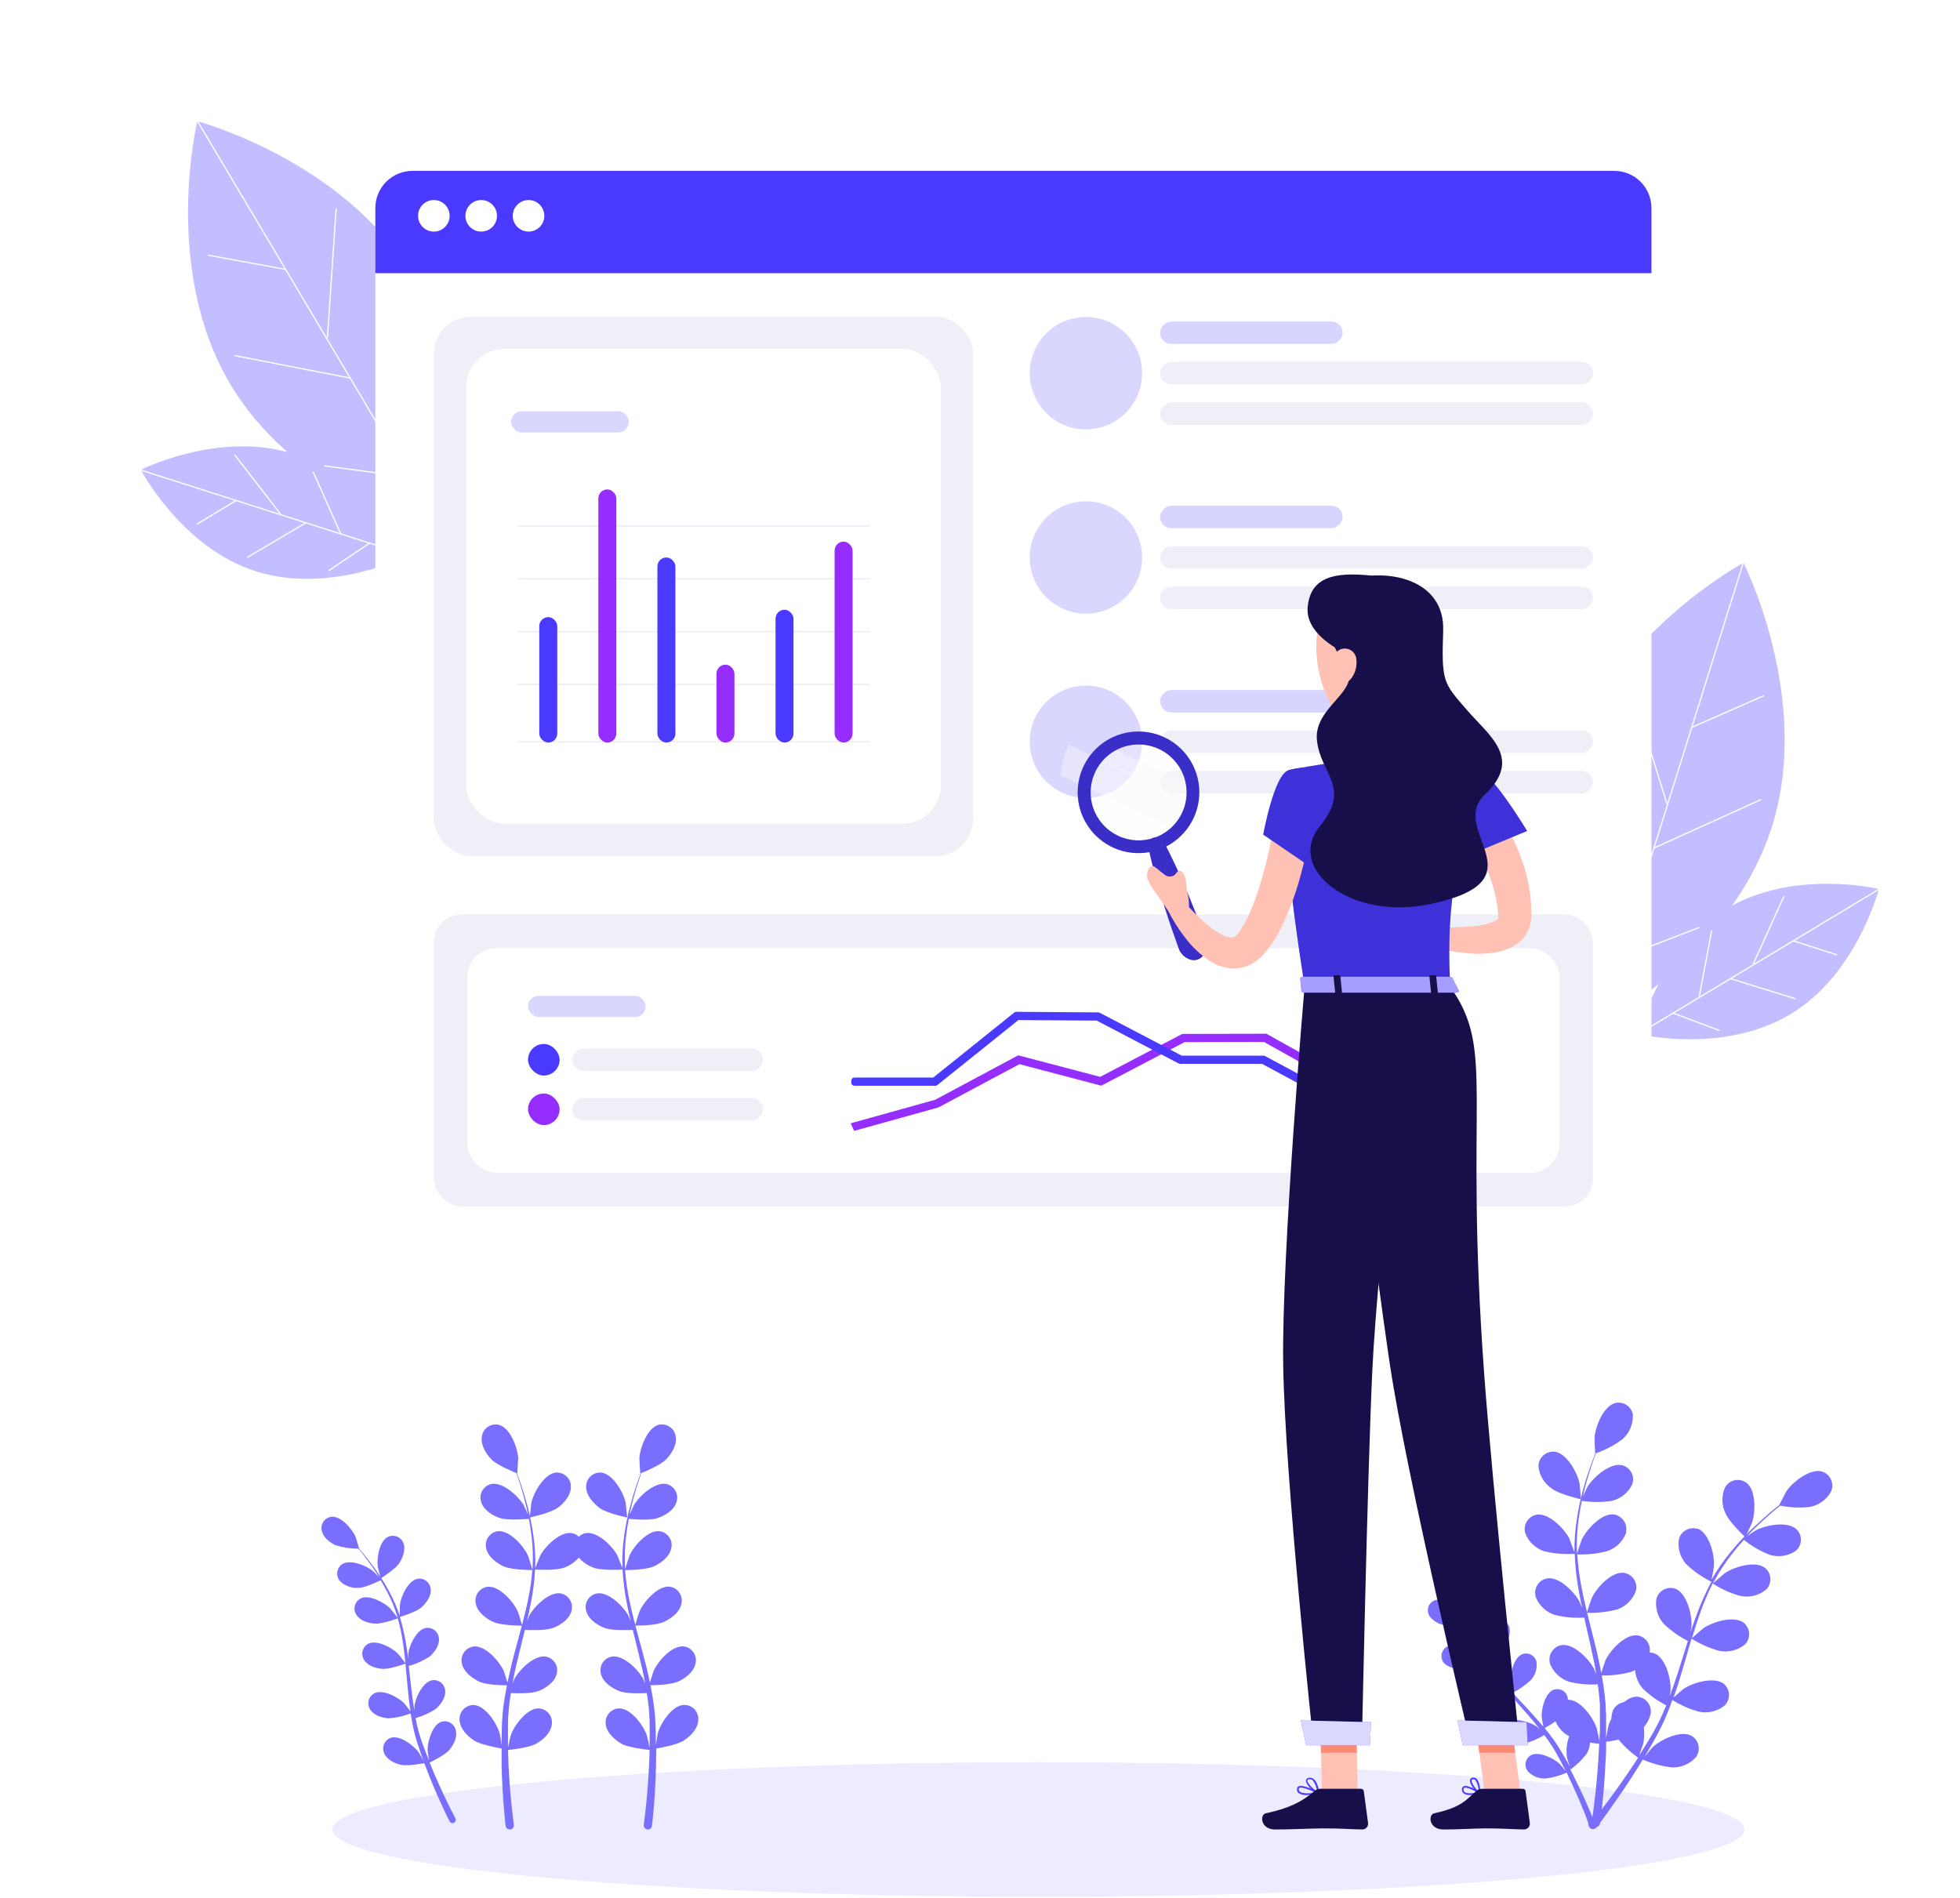 <svg width="764" height="740" viewBox="0 0 764 740" fill="none" xmlns="http://www.w3.org/2000/svg">
<path d="M89.718 149.673C116.416 194.593 173.573 209.873 173.573 209.873C173.573 209.873 187.468 152.364 160.769 107.444C134.071 62.523 76.914 47.244 76.914 47.244C76.914 47.244 63.02 104.753 89.718 149.673Z" fill="#C3BEFF"/>
<path d="M173.631 209.837L76.973 47.209" stroke="white" stroke-width="0.474" stroke-miterlimit="10"/>
<path d="M111.331 105.017L81.062 99.477" stroke="white" stroke-width="0.474" stroke-miterlimit="10"/>
<path d="M127.625 131.711L131.032 81.317" stroke="white" stroke-width="0.474" stroke-miterlimit="10"/>
<path d="M136.517 147.391L91.508 138.62" stroke="white" stroke-width="0.474" stroke-miterlimit="10"/>
<path d="M149.232 168.065L162.91 124.84" stroke="white" stroke-width="0.474" stroke-miterlimit="10"/>
<path d="M159.941 186.085L126.455 181.602" stroke="white" stroke-width="0.474" stroke-miterlimit="10"/>
<path d="M99.764 222.705C128.643 231.929 159.314 216.531 159.314 216.531C159.314 216.531 143.241 186.208 114.422 176.949C85.602 167.69 54.872 183.123 54.872 183.123C54.872 183.123 70.885 213.615 99.764 222.705Z" fill="#C3BEFF"/>
<path d="M159.361 216.61L54.86 183.237" stroke="white" stroke-width="0.474" stroke-miterlimit="10"/>
<path d="M92.013 195.102L76.748 204.335" stroke="white" stroke-width="0.474" stroke-miterlimit="10"/>
<path d="M109.356 200.419L91.446 177.25" stroke="white" stroke-width="0.474" stroke-miterlimit="10"/>
<path d="M119.237 203.787L96.347 217.312" stroke="white" stroke-width="0.474" stroke-miterlimit="10"/>
<path d="M132.72 207.872L122.028 183.859" stroke="white" stroke-width="0.474" stroke-miterlimit="10"/>
<path d="M144.293 211.57L128.041 222.512" stroke="white" stroke-width="0.474" stroke-miterlimit="10"/>
<path d="M173.813 140.849C166.752 170.312 184.399 199.779 184.399 199.779C184.399 199.779 213.448 181.473 220.477 152.002C227.506 122.531 209.926 93.131 209.926 93.131C209.926 93.131 180.842 111.379 173.813 140.849Z" fill="#C3BEFF"/>
<path d="M184.4 199.779L209.891 93.072" stroke="white" stroke-width="0.474" stroke-miterlimit="10"/>
<path d="M200.831 130.987L190.488 116.462" stroke="white" stroke-width="0.474" stroke-miterlimit="10"/>
<path d="M196.815 148.677L218.597 129.108" stroke="white" stroke-width="0.474" stroke-miterlimit="10"/>
<path d="M194.174 158.794L179.007 136.96" stroke="white" stroke-width="0.474" stroke-miterlimit="10"/>
<path d="M191.128 172.543L214.27 160.071" stroke="white" stroke-width="0.474" stroke-miterlimit="10"/>
<path d="M188.303 184.372L176.188 168.977" stroke="white" stroke-width="0.474" stroke-miterlimit="10"/>
<path d="M690.765 322.007C675.145 371.873 623.053 399.922 623.053 399.922C623.053 399.922 596.27 347.168 611.89 297.301C627.509 247.435 679.602 219.386 679.602 219.386C679.602 219.386 706.384 272.14 690.765 322.007Z" fill="#C3BEFF"/>
<path d="M622.986 399.901L679.535 219.365" stroke="white" stroke-width="0.474" stroke-miterlimit="10"/>
<path d="M659.435 283.539L687.609 271.167" stroke="white" stroke-width="0.474" stroke-miterlimit="10"/>
<path d="M649.739 313.27L634.802 265.02" stroke="white" stroke-width="0.474" stroke-miterlimit="10"/>
<path d="M644.7 330.579L686.473 311.665" stroke="white" stroke-width="0.474" stroke-miterlimit="10"/>
<path d="M637.096 353.628L613.818 314.723" stroke="white" stroke-width="0.474" stroke-miterlimit="10"/>
<path d="M630.83 373.631L662.38 361.547" stroke="white" stroke-width="0.474" stroke-miterlimit="10"/>
<path d="M697.83 395.387C671.857 411.022 638.462 403.112 638.462 403.112C638.462 403.112 647.109 369.9 673.017 354.244C698.924 338.589 732.385 346.519 732.385 346.519C732.385 346.519 723.835 379.882 697.83 395.387Z" fill="#C3BEFF"/>
<path d="M638.435 403.2L732.423 346.628" stroke="white" stroke-width="0.474" stroke-miterlimit="10"/>
<path d="M699.008 366.74L715.991 372.204" stroke="white" stroke-width="0.474" stroke-miterlimit="10"/>
<path d="M683.359 375.914L695.443 349.24" stroke="white" stroke-width="0.474" stroke-miterlimit="10"/>
<path d="M674.521 381.47L699.913 389.351" stroke="white" stroke-width="0.474" stroke-miterlimit="10"/>
<path d="M662.342 388.553L667.209 362.722" stroke="white" stroke-width="0.474" stroke-miterlimit="10"/>
<path d="M651.934 394.821L670.271 401.72" stroke="white" stroke-width="0.474" stroke-miterlimit="10"/>
<path d="M606.903 332.814C620.568 359.854 610.191 392.597 610.191 392.597C610.191 392.597 577.704 381.483 564.068 354.427C550.432 327.372 560.759 294.71 560.759 294.71C560.759 294.71 593.267 305.759 606.903 332.814Z" fill="#C3BEFF"/>
<path d="M610.19 392.596L560.778 294.644" stroke="white" stroke-width="0.474" stroke-miterlimit="10"/>
<path d="M578.338 329.449L585.052 312.93" stroke="white" stroke-width="0.474" stroke-miterlimit="10"/>
<path d="M586.325 345.736L560.618 331.717" stroke="white" stroke-width="0.474" stroke-miterlimit="10"/>
<path d="M591.227 354.971L600.95 330.228" stroke="white" stroke-width="0.474" stroke-miterlimit="10"/>
<path d="M597.362 367.647L571.968 360.848" stroke="white" stroke-width="0.474" stroke-miterlimit="10"/>
<path d="M602.839 378.505L611.077 360.731" stroke="white" stroke-width="0.474" stroke-miterlimit="10"/>
<path opacity="0.1" d="M404.796 739.378C556.774 739.378 679.976 727.638 679.976 713.156C679.976 698.674 556.774 686.934 404.796 686.934C252.819 686.934 129.617 698.674 129.617 713.156C129.617 727.638 252.819 739.378 404.796 739.378Z" fill="#4A3AFF"/>
<rect x="146.308" y="66.608" width="497.419" height="426.468" rx="14.903" fill="white"/>
<rect x="169.084" y="123.428" width="210.243" height="210.243" rx="14.485" fill="#EFF0F7"/>
<path d="M146.308 81.093C146.308 73.093 152.793 66.608 160.792 66.608H629.242C637.242 66.608 643.727 73.093 643.727 81.093V106.495H146.308V81.093Z" fill="#4A3AFF"/>
<circle cx="169.113" cy="84.128" r="6.153" fill="white"/>
<circle cx="187.571" cy="84.128" r="6.153" fill="white"/>
<circle cx="206.029" cy="84.128" r="6.153" fill="white"/>
<rect x="181.686" y="135.998" width="185.042" height="185.073" rx="14.903" fill="white"/>
<rect opacity="0.2" x="199.227" y="160.317" width="45.884" height="8.254" rx="4.127" fill="#4A3AFF"/>
<line x1="201.829" y1="205.038" x2="339.205" y2="205.038" stroke="#EFF0F7" stroke-width="0.615"/>
<line x1="201.829" y1="225.627" x2="339.205" y2="225.627" stroke="#EFF0F7" stroke-width="0.615"/>
<line x1="201.829" y1="246.215" x2="339.205" y2="246.215" stroke="#EFF0F7" stroke-width="0.615"/>
<line x1="201.829" y1="266.803" x2="339.205" y2="266.803" stroke="#EFF0F7" stroke-width="0.615"/>
<line x1="201.829" y1="289.143" x2="339.205" y2="289.143" stroke="#EFF0F7" stroke-width="0.615"/>
<circle opacity="0.2" cx="423.286" cy="145.473" r="21.9" fill="#4A3AFF"/>
<rect opacity="0.3" x="523.343" y="125.324" width="8.76" height="71.146" rx="4.38" transform="rotate(90 523.343 125.324)" fill="#7A6EFF"/>
<rect x="620.948" y="141.093" width="8.76" height="168.752" rx="4.38" transform="rotate(90 620.948 141.093)" fill="#EFF0F7"/>
<rect x="620.948" y="156.861" width="8.76" height="168.752" rx="4.38" transform="rotate(90 620.948 156.861)" fill="#EFF0F7"/>
<circle opacity="0.2" cx="423.29" cy="217.305" r="21.9" fill="#4A3AFF"/>
<rect opacity="0.3" x="523.345" y="197.156" width="8.76" height="71.146" rx="4.38" transform="rotate(90 523.345 197.156)" fill="#7A6EFF"/>
<rect x="620.95" y="212.924" width="8.76" height="168.752" rx="4.38" transform="rotate(90 620.95 212.924)" fill="#EFF0F7"/>
<rect x="620.95" y="228.693" width="8.76" height="168.752" rx="4.38" transform="rotate(90 620.95 228.693)" fill="#EFF0F7"/>
<circle opacity="0.2" cx="423.29" cy="289.138" r="21.9" fill="#4A3AFF"/>
<rect opacity="0.3" x="523.345" y="268.99" width="8.76" height="71.146" rx="4.38" transform="rotate(90 523.345 268.99)" fill="#7A6EFF"/>
<rect x="620.95" y="284.758" width="8.76" height="168.752" rx="4.38" transform="rotate(90 620.95 284.758)" fill="#EFF0F7"/>
<rect x="620.95" y="300.527" width="8.76" height="168.752" rx="4.38" transform="rotate(90 620.95 300.527)" fill="#EFF0F7"/>
<rect x="169.084" y="356.446" width="451.866" height="113.852" rx="10.961" fill="#EFF0F7"/>
<rect x="182.209" y="369.562" width="425.616" height="87.619" rx="11.255" fill="white"/>
<path d="M333.046 439.671L333.252 440.135L333.74 439.999L365.55 431.146L365.612 431.128L365.669 431.098L397.286 414.196L428.991 422.524L429.211 422.581L429.412 422.476L461.608 405.642L492.863 405.575L523.486 422.721L523.489 422.723L523.786 422.891L524.065 423.049L524.348 422.9L554.615 407.053L555.257 406.717L554.795 406.158L554.206 405.445L553.903 405.078L553.481 405.299L524.106 420.677L493.785 403.703L493.785 403.703L493.78 403.7L493.641 403.624L493.509 403.551L493.357 403.551L461.141 403.619L460.997 403.62L460.87 403.686L428.909 420.396L397.201 412.059L396.978 412L396.775 412.109L364.744 429.251L333.072 438.07L332.417 438.252L332.693 438.873L333.046 439.671Z" fill="#962DFF" stroke="#962DFF" stroke-width="1.174"/>
<path d="M523.198 430.876C523.457 431.016 523.781 430.941 523.953 430.701L555.045 387.394C555.148 387.25 555.181 387.068 555.135 386.898C555.089 386.728 554.968 386.587 554.807 386.515L553.875 386.099C553.621 385.985 553.322 386.066 553.159 386.293L522.947 428.375L492.834 412.161C492.748 412.114 492.653 412.09 492.556 412.09H460.494L428.406 395.299C428.323 395.256 428.231 395.233 428.138 395.232L396.125 395.003C395.99 395.002 395.858 395.048 395.753 395.132L363.987 420.621H333.005C332.681 420.621 332.418 420.884 332.418 421.208V422.057C332.418 422.382 332.681 422.644 333.005 422.644H364.643C364.777 422.644 364.906 422.599 365.01 422.515L396.764 397.036L427.655 397.255L459.756 414.047C459.84 414.091 459.934 414.114 460.029 414.114H492.086L523.198 430.876Z" fill="#4A3AFF" stroke="#4A3AFF" stroke-width="1.174" stroke-linejoin="round"/>
<rect opacity="0.2" x="205.826" y="388.181" width="45.884" height="8.254" rx="4.127" fill="#4A3AFF"/>
<rect x="205.826" y="406.947" width="12.305" height="12.305" rx="6.152" fill="#4A3AFF"/>
<rect x="297.413" y="408.72" width="8.76" height="74.32" rx="4.38" transform="rotate(90 297.413 408.72)" fill="#EFF0F7"/>
<rect x="205.826" y="426.26" width="12.305" height="12.305" rx="6.152" fill="#962DFF"/>
<rect x="297.412" y="428.033" width="8.76" height="74.32" rx="4.38" transform="rotate(90 297.412 428.033)" fill="#EFF0F7"/>
<path d="M624.599 704.953C627.178 701.588 630.814 696.699 634.867 690.681C636.071 688.937 637.323 687.07 638.527 685.154C635.284 682.86 632.403 680.095 629.979 676.949C629.046 675.487 628.441 673.842 628.204 672.125C627.966 670.408 628.102 668.66 628.603 667C629.17 665.612 630.263 664.505 631.644 663.92C633.025 663.335 634.581 663.321 635.972 663.88L636.513 664.126C640.689 666.583 641.426 675.18 640.566 679.405C640.566 679.676 639.485 682.795 638.92 684.318L641.156 680.781C642.261 679.012 643.366 677.121 644.447 675.303L646.019 672.38C646.584 671.397 647.002 670.39 647.493 669.358C648.206 667.884 648.844 666.288 649.508 664.74C646.139 663.041 643.049 660.837 640.345 658.206C639.197 656.9 638.346 655.361 637.849 653.694C637.353 652.027 637.224 650.273 637.471 648.552C637.837 647.074 638.774 645.801 640.078 645.014C641.381 644.226 642.944 643.988 644.423 644.351L644.84 644.474C649.36 646.218 651.424 654.669 651.178 658.992C651.178 658.992 651.031 660.024 650.859 661.105C651.448 659.557 652.038 658.009 652.578 656.413C654.126 651.893 655.551 647.225 657.024 642.558C657.319 641.6 657.639 640.642 657.933 639.659C654.476 637.912 651.296 635.66 648.5 632.978C647.353 631.676 646.502 630.141 646.006 628.479C645.509 626.816 645.38 625.066 645.626 623.348C645.802 622.618 646.12 621.93 646.563 621.323C647.005 620.717 647.563 620.204 648.205 619.813C648.846 619.423 649.558 619.163 650.3 619.049C651.043 618.935 651.8 618.968 652.529 619.148L652.996 619.271C657.516 620.99 659.579 629.465 659.334 633.764C659.334 633.911 659.162 634.992 658.941 636.22C659.776 633.764 660.636 631.307 661.569 628.851C663.134 624.638 664.981 620.534 667.096 616.568C663.491 614.797 660.177 612.486 657.27 609.715C656.123 608.413 655.272 606.878 654.775 605.216C654.279 603.553 654.15 601.803 654.396 600.085C654.572 599.355 654.89 598.667 655.332 598.061C655.775 597.454 656.333 596.941 656.974 596.55C657.616 596.16 658.328 595.9 659.07 595.786C659.812 595.672 660.57 595.705 661.299 595.885H661.766C666.285 597.629 668.349 606.079 668.103 610.378C668.103 610.697 667.44 614.579 667.145 615.979V615.831C669.312 611.973 671.828 608.322 674.662 604.925C677.156 601.862 679.83 598.95 682.67 596.204C685.299 593.748 687.829 591.439 690.04 589.522C691.268 588.491 692.422 587.557 693.503 586.722C693.503 586.722 696.156 581.514 696.377 581.22C698.834 577.658 705.638 572.253 710.257 573.629C710.984 573.867 711.657 574.248 712.235 574.749C712.813 575.251 713.286 575.863 713.624 576.549C713.963 577.236 714.161 577.983 714.207 578.747C714.253 579.511 714.146 580.276 713.892 580.998L713.671 581.539C712.82 583.051 711.65 584.36 710.241 585.374C708.833 586.388 707.22 587.083 705.516 587.41C701.64 587.837 697.722 587.671 693.896 586.919C692.766 587.803 691.612 588.786 690.335 589.891C688.099 591.856 685.618 594.116 682.965 596.72C682.277 597.432 681.565 598.194 680.877 598.955C682.037 598.074 683.242 597.254 684.488 596.499C688.296 594.485 696.771 592.814 700.308 596.18C700.84 596.707 701.262 597.335 701.55 598.026C701.838 598.718 701.986 599.459 701.986 600.208C701.986 600.957 701.838 601.699 701.55 602.39C701.262 603.082 700.84 603.709 700.308 604.237C700.164 604.389 700.008 604.528 699.841 604.654C698.387 605.603 696.744 606.225 695.026 606.475C693.308 606.725 691.556 606.599 689.892 606.104C686.241 604.681 682.828 602.709 679.772 600.257C678.249 601.928 676.75 603.672 675.276 605.588C672.549 609.005 670.14 612.664 668.079 616.519C668.024 616.769 667.915 617.004 667.759 617.207C668.374 616.593 672.034 613.449 672.304 613.252C675.866 610.796 684.193 608.216 688.001 611.189C689.169 612.144 689.91 613.524 690.062 615.025C690.214 616.526 689.764 618.027 688.811 619.197L688.369 619.688C687.01 620.79 685.426 621.581 683.729 622.005C682.031 622.429 680.261 622.477 678.543 622.145C674.651 621.107 670.951 619.448 667.587 617.232C665.644 621.123 663.953 625.135 662.527 629.244C661.446 632.29 660.488 635.41 659.53 638.554C660.365 637.768 663.755 634.845 664.025 634.673C667.587 632.216 675.89 629.637 679.722 632.585C680.89 633.553 681.627 634.942 681.774 636.451C681.922 637.961 681.467 639.467 680.509 640.642L680.091 641.084C678.734 642.19 677.15 642.984 675.452 643.409C673.754 643.833 671.983 643.878 670.265 643.541C666.407 642.507 662.729 640.892 659.358 638.751L658.105 643.025C656.754 647.717 655.403 652.409 653.954 657.002C653.438 658.599 652.873 660.147 652.333 661.719C653.61 660.564 655.968 658.55 656.189 658.378C659.751 655.921 668.054 653.465 671.886 656.314C673.055 657.294 673.789 658.697 673.927 660.216C674.065 661.734 673.596 663.246 672.623 664.421L672.255 664.814C670.898 665.92 669.314 666.714 667.616 667.138C665.917 667.563 664.146 667.608 662.429 667.27C658.701 666.288 655.147 664.739 651.89 662.677C650.957 665.133 649.974 667.811 648.894 670.267C648.402 671.299 647.96 672.404 647.42 673.387L645.897 676.359C644.791 678.349 643.759 680.191 642.679 682.009C642.138 682.943 641.598 683.803 641.082 684.711C642.187 683.36 644.005 681.248 644.177 681.076C647.346 678.128 655.158 674.296 659.383 676.654C660.026 677.036 660.588 677.542 661.037 678.141C661.485 678.74 661.811 679.422 661.996 680.148C662.181 680.873 662.221 681.628 662.114 682.369C662.007 683.11 661.755 683.822 661.373 684.466C661.373 684.638 661.151 684.81 661.029 684.982C659.872 686.278 658.446 687.306 656.851 687.994C655.255 688.681 653.529 689.011 651.792 688.961C647.845 688.51 643.987 687.476 640.345 685.891C639.018 688.077 637.717 690.189 636.464 692.13C632.46 698.32 628.922 703.307 626.392 706.869C623.862 710.431 622.314 712.273 622.314 712.273C622.184 712.468 622.013 712.633 621.814 712.757C621.615 712.88 621.391 712.96 621.159 712.99C620.926 713.02 620.69 713.001 620.465 712.932C620.241 712.863 620.034 712.748 619.858 712.593C619.674 712.453 619.52 712.278 619.405 712.078C619.29 711.878 619.217 711.656 619.189 711.427C619.161 711.198 619.18 710.965 619.245 710.743C619.309 710.522 619.417 710.315 619.563 710.136V710.136C621.481 708.658 623.177 706.913 624.599 704.953Z" fill="#7A6EFF"/>
<path d="M680.286 599.177C680.286 599.177 674.047 593.405 672.597 589.916C671.84 588.356 671.429 586.651 671.391 584.917C671.352 583.183 671.689 581.461 672.376 579.869C673.103 578.537 674.329 577.548 675.785 577.12C677.24 576.692 678.806 576.859 680.139 577.585L680.655 577.904C684.561 580.754 684.315 589.474 682.939 593.552C682.816 593.92 680.335 599.226 680.286 599.177Z" fill="#7A6EFF"/>
<path d="M617.868 707.262C616.714 704.364 615.019 700.237 612.759 695.398C612.12 693.997 611.408 692.523 610.671 691C608.003 692.186 605.17 692.956 602.269 693.285C600.993 693.322 599.724 693.081 598.55 692.581C597.375 692.081 596.323 691.332 595.465 690.386C594.795 689.495 594.504 688.376 594.656 687.272C594.808 686.167 595.39 685.168 596.276 684.491L596.669 684.245C599.764 682.525 605.512 685.326 607.846 687.463C607.993 687.61 609.565 689.428 610.302 690.386C609.835 689.477 609.393 688.568 608.902 687.635C608.214 686.284 607.453 684.884 606.691 683.508C606.298 682.796 605.881 682.108 605.463 681.396C605.045 680.683 604.579 680.02 604.112 679.332C603.645 678.644 602.687 677.318 601.95 676.311C599.609 677.785 597.058 678.894 594.384 679.602C593.127 679.835 591.833 679.791 590.594 679.473C589.355 679.155 588.201 678.57 587.211 677.76C586.821 677.37 586.511 676.906 586.299 676.396C586.088 675.886 585.979 675.34 585.979 674.788C585.979 674.235 586.088 673.689 586.299 673.179C586.511 672.669 586.821 672.205 587.211 671.815L587.432 671.496C590.233 669.31 596.349 671.201 598.953 672.994L600.157 674.001C599.42 673.052 598.658 672.094 597.872 671.127C595.588 668.45 593.205 665.772 590.822 663.095L589.348 661.424C586.94 662.949 584.314 664.1 581.561 664.839C580.308 665.071 579.018 665.027 577.783 664.709C576.548 664.391 575.398 663.806 574.413 662.996C574.022 662.606 573.712 662.143 573.501 661.633C573.289 661.123 573.181 660.576 573.181 660.024C573.181 659.472 573.289 658.925 573.501 658.415C573.712 657.905 574.022 657.442 574.413 657.052L574.732 656.757C577.533 654.571 583.649 656.462 586.278 658.231L587.653 659.41C586.376 657.936 585.197 656.462 583.944 654.939C581.859 652.36 579.963 649.635 578.27 646.784C575.792 648.385 573.083 649.595 570.237 650.37C568.983 650.603 567.694 650.558 566.459 650.24C565.224 649.922 564.074 649.337 563.088 648.528C562.305 647.737 561.866 646.668 561.866 645.555C561.866 644.442 562.305 643.374 563.088 642.583L563.408 642.288C566.184 640.102 572.3 641.993 574.929 643.762C575.125 643.909 577.385 645.801 578.098 646.489C576.497 643.665 575.149 640.706 574.069 637.645C573.091 634.911 572.27 632.122 571.613 629.293C570.974 626.665 570.556 624.233 570.212 622.071C570.016 620.892 569.893 619.836 569.746 618.829C569.746 618.829 567.486 615.193 567.289 614.948C565.963 612.049 565.127 605.711 567.756 603.328C568.592 602.604 569.681 602.239 570.784 602.313C571.888 602.387 572.918 602.893 573.651 603.721L573.946 604.114C574.577 605.224 574.959 606.459 575.065 607.731C575.172 609.004 574.999 610.285 574.56 611.484C573.367 614.089 571.776 616.492 569.844 618.608C569.991 619.664 570.163 620.769 570.384 621.973C570.777 624.135 571.244 626.542 571.956 629.146C572.128 629.834 572.349 630.571 572.546 631.283C572.546 630.006 572.349 628.237 572.374 628.065C572.546 624.921 574.831 618.902 578.147 617.994C579.222 617.734 580.355 617.912 581.299 618.488C582.243 619.063 582.921 619.99 583.183 621.064C583.194 621.228 583.194 621.392 583.183 621.555C583.229 622.831 582.996 624.101 582.499 625.276C582.003 626.452 581.255 627.504 580.309 628.36C578.081 630.121 575.595 631.53 572.939 632.536C573.406 634.108 573.946 635.729 574.585 637.449C575.712 640.46 577.11 643.362 578.761 646.12L579.08 646.587C578.908 645.973 578.319 642.485 578.294 642.214C578.122 639.07 579.621 632.831 582.937 631.553C583.97 631.173 585.111 631.217 586.111 631.678C587.11 632.139 587.886 632.977 588.268 634.01C588.331 634.16 588.381 634.317 588.415 634.477C588.61 635.737 588.524 637.025 588.163 638.248C587.802 639.471 587.175 640.599 586.327 641.551C584.198 643.582 581.781 645.288 579.154 646.612C580.864 649.321 582.752 651.914 584.804 654.374C586.302 656.192 587.924 657.985 589.545 659.778C589.348 658.943 588.783 655.701 588.783 655.455C588.587 652.311 590.11 646.071 593.426 644.794C594.459 644.413 595.6 644.458 596.6 644.918C597.6 645.379 598.375 646.218 598.757 647.25C598.82 647.401 598.87 647.557 598.904 647.717C599.099 648.977 599.013 650.265 598.652 651.488C598.291 652.711 597.664 653.839 596.816 654.792C594.701 656.828 592.291 658.534 589.668 659.852L591.903 662.309C594.36 664.937 596.816 667.565 599.125 670.219C599.936 671.152 600.697 672.085 601.582 673.019C601.336 671.791 600.968 669.531 600.943 669.334C600.771 666.165 602.27 659.95 605.586 658.673C606.618 658.292 607.76 658.337 608.76 658.798C609.759 659.258 610.535 660.097 610.916 661.129C610.984 661.278 611.034 661.435 611.064 661.596C611.259 662.856 611.173 664.144 610.812 665.367C610.451 666.59 609.824 667.719 608.976 668.671C606.953 670.656 604.632 672.314 602.098 673.584C603.375 675.156 604.554 676.728 605.733 678.349C606.2 679.062 606.74 679.75 607.158 680.462C607.576 681.174 608.018 681.862 608.435 682.55C609.271 683.999 610.057 685.35 610.892 686.702C611.26 687.414 611.604 688.077 611.973 688.74C611.555 687.537 610.892 685.596 610.867 685.4C610.204 682.304 610.744 675.942 613.84 674.173C614.349 673.955 614.897 673.84 615.451 673.834C616.005 673.829 616.555 673.933 617.068 674.141C617.582 674.348 618.05 674.656 618.444 675.045C618.839 675.434 619.152 675.898 619.367 676.409C619.754 677.635 619.865 678.932 619.691 680.207C619.517 681.481 619.062 682.701 618.36 683.778C616.587 686.088 614.485 688.124 612.12 689.821C612.98 691.467 613.815 693.088 614.577 694.734C617.033 699.647 618.777 703.7 620.005 706.624C621.234 709.547 621.848 711.242 621.848 711.242C621.951 711.555 621.93 711.896 621.788 712.193C621.646 712.491 621.395 712.722 621.086 712.839C620.93 712.893 620.764 712.915 620.599 712.905C620.434 712.894 620.272 712.851 620.124 712.778C619.976 712.705 619.843 712.604 619.734 712.479C619.625 712.354 619.542 712.209 619.49 712.053V712.053C619.044 710.425 618.503 708.826 617.868 707.262Z" fill="#7A6EFF"/>
<path d="M572.3 632.192C569.467 633.063 566.52 633.51 563.555 633.519C562.286 633.405 561.057 633.019 559.951 632.388C558.844 631.756 557.887 630.894 557.144 629.859C556.578 628.901 556.416 627.758 556.692 626.68C556.969 625.602 557.661 624.678 558.618 624.111L559.035 623.89C562.327 622.514 567.707 625.978 569.77 628.385C569.942 628.557 572.35 632.192 572.3 632.192Z" fill="#7A6EFF"/>
<path d="M621.308 703.848C621.848 699.648 622.536 693.605 623.003 686.333C623.15 684.245 623.273 682.035 623.371 679.75C619.422 679.389 615.548 678.445 611.875 676.95C610.327 676.164 608.971 675.049 607.901 673.682C606.832 672.315 606.075 670.731 605.684 669.04C605.581 668.291 605.625 667.53 605.816 666.798C606.007 666.067 606.34 665.381 606.796 664.778C607.253 664.176 607.823 663.67 608.475 663.288C609.128 662.906 609.849 662.657 610.597 662.555H611.212C616.125 662.555 621.038 669.629 622.413 673.732C622.413 673.977 623.175 677.195 623.494 678.841C623.47 677.447 623.52 676.054 623.641 674.665V664.839C623.641 663.709 623.469 662.628 623.396 661.498C623.248 659.852 623.027 658.182 622.806 656.585C619.042 656.808 615.265 656.46 611.605 655.554C609.95 655.004 608.435 654.102 607.163 652.911C605.891 651.719 604.892 650.266 604.235 648.651C604.006 647.935 603.92 647.18 603.982 646.431C604.045 645.682 604.254 644.952 604.599 644.284C604.943 643.615 605.416 643.021 605.99 642.536C606.564 642.05 607.228 641.682 607.944 641.453L608.657 641.281C613.422 640.52 619.465 646.784 621.406 650.616C621.406 650.763 621.799 651.599 622.192 652.63C621.922 650.985 621.652 649.339 621.332 647.717C620.374 643.026 619.293 638.285 618.188 633.519C617.967 632.536 617.77 631.554 617.549 630.547C613.679 630.795 609.793 630.447 606.028 629.515C604.374 628.974 602.857 628.078 601.584 626.89C600.311 625.702 599.313 624.25 598.659 622.637C598.43 621.92 598.344 621.166 598.406 620.417C598.468 619.668 598.678 618.938 599.022 618.269C599.367 617.601 599.84 617.007 600.414 616.521C600.988 616.036 601.652 615.668 602.368 615.439L603.081 615.267C607.846 614.506 613.889 620.77 615.83 624.602C615.83 624.749 616.297 625.756 616.739 626.911C616.174 624.307 615.658 621.728 615.216 619.124C614.455 614.689 613.988 610.208 613.816 605.711C609.833 605.955 605.836 605.616 601.951 604.704C600.294 604.159 598.776 603.259 597.504 602.067C596.231 600.874 595.234 599.419 594.581 597.802C594.352 597.085 594.266 596.331 594.328 595.582C594.391 594.832 594.6 594.103 594.944 593.434C595.289 592.766 595.762 592.172 596.336 591.686C596.91 591.201 597.574 590.833 598.29 590.604L598.978 590.432C603.744 589.671 609.787 595.935 611.752 599.767C611.752 600.061 613.275 603.746 613.717 605.097C613.651 600.672 613.98 596.249 614.7 591.881C615.297 587.981 616.117 584.118 617.156 580.311C618.139 576.774 619.22 573.581 620.227 570.78C620.767 569.282 621.308 567.906 621.799 566.629C621.799 566.629 621.504 560.807 621.529 560.438C621.848 556.14 625.017 548.009 629.709 546.879C630.448 546.724 631.21 546.718 631.951 546.859C632.693 547.001 633.399 547.288 634.029 547.703C634.659 548.119 635.201 548.655 635.623 549.281C636.045 549.906 636.34 550.609 636.489 551.349C636.501 551.537 636.501 551.726 636.489 551.914C636.503 553.649 636.142 555.366 635.43 556.948C634.717 558.53 633.671 559.938 632.362 561.077C629.228 563.401 625.757 565.232 622.069 566.506C621.578 567.832 621.062 569.257 620.522 570.878C619.588 573.679 618.557 576.872 617.672 580.41C617.451 581.368 617.23 582.399 617.009 583.382C617.721 581.785 618.753 579.624 618.876 579.427C621.16 575.767 627.695 570.019 632.387 571.173C633.842 571.575 635.078 572.538 635.825 573.85C636.571 575.163 636.765 576.718 636.366 578.174C636.315 578.383 636.25 578.589 636.17 578.788C635.391 580.344 634.282 581.711 632.92 582.793C631.558 583.875 629.976 584.646 628.284 585.052C624.409 585.642 620.467 585.642 616.591 585.052C616.125 587.263 615.707 589.523 615.388 591.906C614.77 596.233 614.531 600.606 614.675 604.975V605.736C614.896 604.901 616.469 600.332 616.616 600.037C618.483 596.131 624.354 589.72 629.144 590.358C629.886 590.481 630.597 590.748 631.236 591.145C631.874 591.542 632.429 592.061 632.867 592.673C633.305 593.284 633.618 593.976 633.788 594.708C633.959 595.441 633.983 596.2 633.86 596.942C633.872 597.13 633.872 597.319 633.86 597.507C633.25 599.132 632.294 600.605 631.061 601.826C629.827 603.048 628.343 603.987 626.712 604.581C622.841 605.634 618.83 606.082 614.823 605.908C615.096 610.263 615.654 614.596 616.493 618.878C617.083 622.023 617.82 625.216 618.606 628.409C618.925 627.304 620.374 623.079 620.522 622.784C622.364 618.878 628.235 612.467 633.025 613.106C633.766 613.222 634.477 613.484 635.116 613.875C635.756 614.267 636.312 614.781 636.752 615.388C637.193 615.995 637.509 616.683 637.683 617.413C637.857 618.143 637.885 618.899 637.766 619.64L637.619 620.254C637.024 621.884 636.077 623.363 634.846 624.586C633.615 625.808 632.129 626.745 630.495 627.329C626.637 628.365 622.647 628.821 618.655 628.68L619.736 633.003C620.915 637.744 622.192 642.485 623.175 647.177C623.543 648.823 623.838 650.444 624.133 652.09C624.673 650.444 625.68 647.521 625.803 647.177C627.646 643.271 633.541 636.86 638.307 637.498C639.048 637.615 639.758 637.877 640.398 638.268C641.037 638.66 641.593 639.174 642.034 639.781C642.474 640.388 642.79 641.076 642.964 641.806C643.138 642.535 643.167 643.292 643.048 644.033L642.9 644.647C642.305 646.277 641.358 647.756 640.127 648.978C638.896 650.201 637.411 651.138 635.776 651.722C632.059 652.747 628.208 653.203 624.354 653.073C624.845 655.775 625.263 658.452 625.558 661.13C625.558 662.284 625.852 663.463 625.877 664.569C625.901 665.674 625.877 666.804 626.049 667.91V677.539C626.344 675.82 626.835 673.093 626.909 672.847C628.161 668.72 632.976 661.474 637.815 661.375C639.325 661.388 640.768 661.997 641.831 663.069C642.894 664.141 643.49 665.59 643.49 667.099C643.502 667.32 643.502 667.541 643.49 667.762C643.139 669.461 642.421 671.063 641.385 672.455C640.35 673.847 639.022 674.995 637.496 675.82C633.872 677.442 630.019 678.495 626.073 678.939C626.073 681.396 626.073 683.975 625.852 686.309C625.508 693.678 624.968 699.77 624.501 704.02C624.034 708.27 623.691 710.751 623.691 710.751C623.66 710.972 623.587 711.185 623.474 711.378C623.361 711.57 623.212 711.739 623.034 711.874C622.856 712.008 622.653 712.107 622.437 712.163C622.221 712.219 621.996 712.231 621.775 712.2C621.331 712.133 620.931 711.895 620.66 711.537C620.389 711.179 620.269 710.73 620.325 710.284V710.284C620.773 708.159 621.101 706.01 621.308 703.848V703.848Z" fill="#7A6EFF"/>
<path d="M616.222 584.414C616.222 584.414 607.919 582.571 604.922 580.287C603.477 579.326 602.26 578.061 601.356 576.58C600.452 575.099 599.884 573.438 599.69 571.714C599.657 570.198 600.224 568.73 601.269 567.63C602.313 566.53 603.75 565.888 605.266 565.843H605.856C610.646 566.359 614.822 573.998 615.682 578.125C615.78 578.592 616.296 584.438 616.222 584.414Z" fill="#7A6EFF"/>
<path opacity="0.3" d="M424.498 315.91C425.969 319.959 428.675 323.442 432.234 325.869C435.793 328.295 440.025 329.541 444.331 329.431C446.555 329.376 448.755 328.955 450.842 328.184C454.664 326.791 457.987 324.296 460.391 321.015C462.796 317.734 464.173 313.813 464.349 309.749C464.525 305.685 463.492 301.66 461.38 298.183C459.269 294.706 456.174 291.933 452.487 290.215C448.799 288.496 444.685 287.91 440.665 288.53C436.645 289.15 432.898 290.948 429.9 293.698C426.901 296.447 424.785 300.023 423.819 303.975C422.853 307.926 423.081 312.075 424.473 315.898L424.498 315.91Z" fill="#FAFAFA"/>
<path opacity="0.4" d="M427.678 296.078L463.976 312.992C464.038 312.68 464.1 312.38 464.15 312.069C464.471 310.071 464.492 308.036 464.213 306.032V306.032L432.867 291.425C430.883 292.667 429.128 294.241 427.678 296.078Z" fill="#FAFAFA"/>
<path opacity="0.4" d="M413.529 302.382L459.15 323.626C462.322 320.858 464.81 317.394 466.42 313.504L416.613 290.293C414.672 294.033 413.617 298.17 413.529 302.382V302.382Z" fill="#FAFAFA"/>
<path d="M435.71 286.573C440.114 284.977 444.892 284.722 449.441 285.84C453.99 286.958 458.106 289.399 461.268 292.855C464.431 296.31 466.498 300.626 467.209 305.256C467.921 309.885 467.244 314.622 465.265 318.868C463.286 323.114 460.093 326.678 456.089 329.11C452.086 331.542 447.451 332.733 442.771 332.532C438.091 332.332 433.576 330.749 429.795 327.984C426.014 325.219 423.137 321.395 421.528 316.996C420.457 314.067 419.974 310.956 420.107 307.841C420.241 304.726 420.988 301.667 422.305 298.841C423.623 296.015 425.485 293.477 427.785 291.371C430.085 289.266 432.778 287.636 435.71 286.573V286.573ZM450.229 326.488C453.704 325.223 456.727 322.956 458.914 319.974C461.102 316.992 462.356 313.428 462.52 309.733C462.683 306.039 461.748 302.378 459.832 299.215C457.916 296.051 455.106 293.527 451.756 291.96C448.406 290.393 444.666 289.853 441.01 290.41C437.354 290.967 433.945 292.596 431.213 295.089C428.482 297.583 426.551 300.83 425.664 304.42C424.777 308.011 424.974 311.784 426.23 315.262C427.069 317.575 428.355 319.699 430.015 321.514C431.676 323.329 433.678 324.799 435.907 325.839C438.136 326.88 440.548 327.47 443.006 327.577C445.463 327.684 447.918 327.306 450.229 326.463V326.488Z" fill="#4A3AFF"/>
<path opacity="0.3" d="M435.71 286.573C440.114 284.977 444.892 284.722 449.441 285.84C453.99 286.958 458.106 289.399 461.268 292.855C464.431 296.31 466.498 300.626 467.209 305.256C467.921 309.885 467.244 314.622 465.265 318.868C463.286 323.114 460.093 326.678 456.089 329.11C452.086 331.542 447.451 332.733 442.771 332.532C438.091 332.332 433.576 330.749 429.795 327.984C426.014 325.219 423.137 321.395 421.528 316.996C420.457 314.067 419.974 310.956 420.107 307.841C420.241 304.726 420.988 301.667 422.305 298.841C423.623 296.015 425.485 293.477 427.785 291.371C430.085 289.266 432.778 287.636 435.71 286.573V286.573ZM450.229 326.488C453.704 325.223 456.727 322.956 458.914 319.974C461.102 316.992 462.356 313.428 462.52 309.733C462.683 306.039 461.748 302.378 459.832 299.215C457.916 296.051 455.106 293.527 451.756 291.96C448.406 290.393 444.666 289.853 441.01 290.41C437.354 290.967 433.945 292.596 431.213 295.089C428.482 297.583 426.551 300.83 425.664 304.42C424.777 308.011 424.974 311.784 426.23 315.262C427.069 317.575 428.355 319.699 430.015 321.514C431.676 323.329 433.678 324.799 435.907 325.839C438.136 326.88 440.548 327.47 443.006 327.577C445.463 327.684 447.918 327.306 450.229 326.463V326.488Z" fill="#170F49"/>
<path d="M447.628 330.262C449.212 337.916 451.413 345.369 453.697 352.773C454.914 356.458 456.048 360.159 457.366 363.794L459.3 369.28C459.603 370.326 460.143 371.288 460.877 372.091C461.612 372.895 462.521 373.519 463.535 373.916C464.615 374.376 465.829 374.409 466.932 374.006C468.034 373.603 468.942 372.796 469.471 371.748C469.994 370.794 470.29 369.732 470.336 368.644C470.383 367.557 470.178 366.474 469.738 365.479L467.687 360.043C466.353 356.408 464.836 352.839 463.402 349.238C460.4 342.084 457.282 334.981 453.564 328.095C453.209 327.405 452.614 326.869 451.892 326.587C451.169 326.304 450.369 326.295 449.64 326.561C448.912 326.827 448.305 327.35 447.935 328.032C447.564 328.713 447.455 329.506 447.628 330.262V330.262Z" fill="#4A3AFF"/>
<path opacity="0.3" d="M447.628 330.262C449.212 337.916 451.413 345.369 453.697 352.773C454.914 356.458 456.048 360.159 457.366 363.794L459.3 369.28C459.603 370.326 460.143 371.288 460.877 372.091C461.612 372.895 462.521 373.519 463.535 373.916C464.615 374.376 465.829 374.409 466.932 374.006C468.034 373.603 468.942 372.796 469.471 371.748C469.994 370.794 470.29 369.732 470.336 368.644C470.383 367.557 470.178 366.474 469.738 365.479L467.687 360.043C466.353 356.408 464.836 352.839 463.402 349.238C460.4 342.084 457.282 334.981 453.564 328.095C453.209 327.405 452.614 326.869 451.892 326.587C451.169 326.304 450.369 326.295 449.64 326.561C448.912 326.827 448.305 327.35 447.935 328.032C447.564 328.713 447.455 329.506 447.628 330.262V330.262Z" fill="#170F49"/>
<path d="M570.868 322.976C571.169 323.393 571.652 324.126 572.036 324.727L573.286 326.678C574.103 327.995 574.954 329.345 575.621 330.729C577.12 333.434 578.473 336.217 579.672 339.067C582.033 344.596 583.496 350.467 584.008 356.458V357.575V357.809C584.008 357.959 583.708 358.442 582.857 358.926C580.453 360.074 577.859 360.775 575.204 360.993C568.796 361.618 562.346 361.673 555.928 361.16L554.477 368.08C561.35 370.307 568.5 371.559 575.721 371.798C577.665 371.814 579.609 371.708 581.54 371.482C583.736 371.223 585.885 370.662 587.926 369.814C590.605 368.751 592.92 366.939 594.596 364.595C595.504 363.236 596.154 361.721 596.514 360.126C596.79 358.828 596.919 357.502 596.897 356.175C596.918 348.559 595.504 341.007 592.729 333.914C591.449 330.452 589.934 327.081 588.193 323.826C587.326 322.159 586.392 320.625 585.425 319.057C584.942 318.274 584.441 317.49 583.908 316.723C583.374 315.956 582.891 315.239 582.24 314.305L570.868 322.976Z" fill="#FFC1B4"/>
<path d="M575.855 299.782C581.624 301.182 595.264 323.926 595.264 323.926L564.699 336.582C564.699 336.582 559.18 319.274 562.649 312.354C566.25 305.151 568.068 297.864 575.855 299.782Z" fill="#4A3AFF"/>
<path opacity="0.2" d="M575.855 299.782C581.624 301.182 595.264 323.926 595.264 323.926L564.699 336.582C564.699 336.582 559.18 319.274 562.649 312.354C566.25 305.151 568.068 297.864 575.855 299.782Z" fill="#170F49"/>
<path d="M554.644 360.443L540.638 358.959L548.425 370.731C548.425 370.731 557.362 369.914 559.646 364.562L554.644 360.443Z" fill="#FFC1B4"/>
<path d="M530.651 365.195L541.405 376.884L548.509 370.731L540.638 358.959L530.651 365.195Z" fill="#FFC1B4"/>
<path d="M573.07 699.717C574.318 699.685 575.559 699.518 576.771 699.216C576.832 699.2 576.887 699.166 576.929 699.119C576.971 699.071 576.997 699.012 577.005 698.95C577.017 698.887 577.011 698.822 576.987 698.763C576.963 698.704 576.923 698.653 576.871 698.616C576.388 698.299 572.186 695.565 570.535 696.298C570.352 696.382 570.194 696.512 570.077 696.676C569.96 696.84 569.888 697.032 569.868 697.232C569.805 697.549 569.822 697.877 569.918 698.186C570.014 698.495 570.186 698.774 570.418 699C571.191 699.543 572.129 699.796 573.07 699.717V699.717ZM575.821 698.749C573.386 699.233 571.569 699.15 570.819 698.499C570.664 698.352 570.552 698.166 570.494 697.961C570.435 697.756 570.432 697.539 570.485 697.332C570.484 697.24 570.511 697.15 570.561 697.072C570.612 696.995 570.684 696.935 570.769 696.899C571.669 696.532 574.103 697.682 575.821 698.749V698.749Z" fill="#4A3AFF"/>
<path d="M576.688 699.234C576.775 699.23 576.858 699.193 576.919 699.132C576.981 699.07 577.017 698.987 577.021 698.9C577.021 698.734 577.021 694.715 575.521 693.364C575.337 693.187 575.116 693.054 574.873 692.976C574.63 692.898 574.373 692.877 574.12 692.914C573.855 692.917 573.599 693.012 573.395 693.182C573.191 693.352 573.053 693.587 573.003 693.848C572.686 695.415 575.204 698.433 576.521 699.184C576.571 699.216 576.629 699.233 576.688 699.234ZM574.354 693.564C574.623 693.566 574.881 693.674 575.071 693.865C575.939 695.159 576.382 696.692 576.338 698.25C575.021 697.199 573.453 694.915 573.653 693.981C573.653 693.815 573.77 693.631 574.204 693.581L574.354 693.564Z" fill="#4A3AFF"/>
<path d="M509.541 699.717C511.02 699.685 512.494 699.517 513.943 699.217C514.008 699.206 514.068 699.174 514.113 699.126C514.158 699.077 514.186 699.016 514.193 698.95C514.208 698.881 514.2 698.81 514.169 698.746C514.139 698.683 514.089 698.631 514.026 698.6C513.393 698.283 507.857 695.431 506.139 696.365C505.977 696.451 505.839 696.578 505.74 696.733C505.64 696.887 505.583 697.065 505.572 697.249C505.521 697.554 505.548 697.866 505.65 698.158C505.752 698.449 505.926 698.71 506.156 698.916C507.162 699.557 508.354 699.839 509.541 699.717ZM512.876 698.75C509.774 699.267 507.473 699.133 506.623 698.366C506.484 698.232 506.378 698.067 506.314 697.885C506.25 697.702 506.231 697.507 506.256 697.316C506.257 697.239 506.28 697.164 506.321 697.099C506.362 697.035 506.42 696.983 506.489 696.949C507.39 696.449 510.558 697.682 512.842 698.75H512.876Z" fill="#4A3AFF"/>
<path d="M513.875 699.233C513.934 699.256 514 699.256 514.059 699.233C514.107 699.199 514.146 699.154 514.172 699.102C514.198 699.049 514.211 698.991 514.209 698.933C514.209 698.783 513.892 695.014 512.141 693.563C511.892 693.345 511.601 693.18 511.285 693.08C510.969 692.979 510.636 692.945 510.307 692.98C509.39 693.08 509.123 693.547 509.073 693.93C508.806 695.598 512.041 698.499 513.742 699.266L513.875 699.233ZM510.54 693.563C510.963 693.566 511.372 693.719 511.691 693.997C512.67 695.235 513.251 696.741 513.358 698.316C511.691 697.282 509.44 694.981 509.607 693.964C509.607 693.964 509.607 693.63 510.257 693.58L510.54 693.563Z" fill="#4A3AFF"/>
<path d="M551.492 266C549.824 274.337 546.023 291.011 551.792 296.597C551.792 296.597 549.474 304.934 534.067 304.934C517.143 304.934 526.03 296.597 526.03 296.597C535.284 294.396 535.101 287.543 533.517 281.107L551.492 266Z" fill="#FFC1B4"/>
<path d="M529.231 698.899H515.258L514.541 666.551H528.514L529.231 698.899Z" fill="#FFC1B4"/>
<path d="M592.695 698.899H578.722L574.437 666.551H588.41L592.695 698.899Z" fill="#FFC1B4"/>
<path d="M577.871 697.282H593.561C593.83 697.276 594.091 697.37 594.294 697.545C594.498 697.721 594.629 697.966 594.662 698.232L596.329 710.655C596.357 710.97 596.319 711.287 596.218 711.587C596.116 711.886 595.954 712.161 595.741 712.395C595.528 712.629 595.268 712.815 594.979 712.943C594.69 713.072 594.378 713.138 594.061 713.139C588.592 713.039 585.958 712.722 579.054 712.722C574.819 712.722 568.616 713.156 562.747 713.156C556.877 713.156 556.611 707.353 559.062 706.836C570.017 704.485 571.768 701.234 575.469 698.132C576.145 697.576 576.995 697.275 577.871 697.282V697.282Z" fill="#170F49"/>
<path d="M514.793 697.282H530.484C530.753 697.279 531.015 697.373 531.22 697.548C531.425 697.723 531.56 697.966 531.601 698.232L533.268 710.655C533.301 710.969 533.267 711.287 533.169 711.588C533.07 711.889 532.91 712.165 532.697 712.4C532.485 712.634 532.226 712.821 531.936 712.948C531.647 713.076 531.333 713.141 531.017 713.139C525.548 713.039 522.913 712.722 516.01 712.722C511.758 712.722 502.971 713.156 497.118 713.156C491.265 713.156 490.982 707.353 493.416 706.836C504.388 704.485 508.707 701.234 512.425 698.132C513.09 697.58 513.928 697.279 514.793 697.282V697.282Z" fill="#170F49"/>
<path d="M514.543 666.568L514.91 683.226H528.883L528.516 666.568H514.543Z" fill="#FB8A72"/>
<path d="M588.41 666.568H574.437L576.655 683.226H590.628L588.41 666.568Z" fill="#FB8A72"/>
<path d="M502.403 300.182C502.403 300.182 495.733 302.533 508.522 384.471H565.215C564.415 361.393 564.482 347.153 575.82 299.782C567.887 298.142 559.846 297.077 551.759 296.597C543.182 295.996 534.574 295.996 525.997 296.597C514.959 297.614 502.403 300.182 502.403 300.182Z" fill="#4A3AFF"/>
<path opacity="0.2" d="M502.403 300.182C502.403 300.182 495.733 302.533 508.522 384.471H565.215C564.415 361.393 564.482 347.153 575.82 299.782C567.887 298.142 559.846 297.077 551.759 296.597C543.182 295.996 534.574 295.996 525.997 296.597C514.959 297.614 502.403 300.182 502.403 300.182Z" fill="#170F49"/>
<path d="M497.817 315.722C496.6 322.875 495.016 330.362 493.232 337.499C492.315 341.084 491.281 344.619 490.13 348.054C489.056 351.415 487.746 354.697 486.212 357.875C485.516 359.34 484.719 360.755 483.827 362.11C483.41 362.761 482.977 363.311 482.543 363.878C482.288 364.214 482.004 364.526 481.693 364.812C481.291 365.207 480.756 365.439 480.192 365.462C479.08 365.445 477.985 365.177 476.991 364.678C474.038 363.2 471.319 361.296 468.92 359.026C467.62 357.825 466.303 356.558 465.019 355.257C463.735 353.957 462.467 352.523 461.317 351.239L455.347 355.024C456.258 356.874 457.272 358.672 458.382 360.41C459.459 362.142 460.634 363.812 461.9 365.412C464.544 368.985 467.788 372.071 471.488 374.533C473.791 376.052 476.407 377.033 479.142 377.401C482.455 377.809 485.808 377.073 488.646 375.316C489.919 374.504 491.089 373.541 492.131 372.448C492.945 371.572 493.713 370.653 494.432 369.697C495.769 367.949 496.984 366.11 498.067 364.195C501.884 356.911 504.865 349.22 506.955 341.267C508.022 337.416 509.022 333.564 509.823 329.595C510.623 325.627 511.373 321.875 511.957 317.773L497.817 315.722Z" fill="#FFC1B4"/>
<path d="M502.402 300.182C496.633 301.649 492.398 325.344 492.398 325.344L514.508 340.434C514.508 340.434 523.562 312.221 519.177 305.901C514.658 299.298 510.806 298.048 502.402 300.182Z" fill="#4A3AFF"/>
<path opacity="0.2" d="M502.402 300.182C496.633 301.649 492.398 325.344 492.398 325.344L514.508 340.434C514.508 340.434 523.562 312.221 519.177 305.901C514.658 299.298 510.806 298.048 502.402 300.182Z" fill="#170F49"/>
<path d="M456.132 356.108L448.562 345.303L461.718 345.019C461.718 345.019 464.819 351.272 462.718 356.691L456.132 356.108Z" fill="#FFC1B4"/>
<path d="M447.378 339.667L447.778 338.616C447.866 338.389 448.006 338.185 448.188 338.022C448.369 337.859 448.586 337.741 448.822 337.677C449.057 337.614 449.305 337.607 449.543 337.657C449.782 337.707 450.006 337.813 450.196 337.966L453.914 340.934C454.454 341.371 455.118 341.628 455.811 341.67C456.505 341.712 457.194 341.536 457.783 341.167L458.933 339.867C459.046 339.73 459.187 339.621 459.347 339.545C459.507 339.47 459.682 339.431 459.859 339.431C460.035 339.431 460.21 339.47 460.37 339.545C460.53 339.621 460.671 339.73 460.784 339.867L461.068 340.2C461.671 340.934 462.053 341.825 462.168 342.768L462.818 348.204L460.05 346.02L448.545 345.269L447.478 342.968C447.24 342.453 447.109 341.895 447.091 341.328C447.074 340.76 447.172 340.195 447.378 339.667V339.667Z" fill="#FFC1B4"/>
<path d="M551.043 245.139C553.327 258.829 554.578 264.565 549.375 273.102C541.538 285.925 524.263 285.841 517.961 273.102C512.275 261.68 509.507 241.221 521.445 232.734C524.056 230.844 527.109 229.658 530.311 229.289C533.512 228.92 536.755 229.38 539.727 230.626C542.7 231.872 545.302 233.861 547.283 236.403C549.265 238.944 550.559 241.953 551.043 245.139Z" fill="#FFC1B4"/>
<path d="M514.475 322.091C501.135 338.466 526.147 358.958 557.311 352.455C601.932 343.118 563.981 323.759 578.805 309.719C593.628 295.679 580.605 286.942 571.585 276.52C562.564 266.099 561.88 265.782 562.547 245.806C563.214 225.83 540.754 220.794 523.929 226.497C511.69 230.666 517.259 249.641 524.379 259.396C531.499 269.15 512.04 275.12 513.324 288.459C514.608 301.799 526.997 306.801 514.475 322.091Z" fill="#170F49"/>
<path d="M534.735 224.396C520.429 222.879 510.874 224.713 509.724 236.585C508.573 248.458 526.165 255.394 526.165 255.394L534.735 224.396Z" fill="#170F49"/>
<path d="M528.716 257.078C529.028 259.75 528.28 262.439 526.631 264.565C524.414 267.35 521.245 265.882 520.128 262.714C519.111 259.863 519.061 254.961 522.113 253.31C522.784 252.964 523.531 252.792 524.286 252.808C525.041 252.825 525.78 253.029 526.436 253.403C527.092 253.778 527.644 254.31 528.042 254.952C528.44 255.593 528.672 256.324 528.716 257.078Z" fill="#FFC1B4"/>
<path d="M523.514 384.487C523.514 384.487 526.649 413.267 530.817 448.1C533.485 470.327 536.57 495.022 539.538 516.282C540.272 521.668 541.022 526.82 541.739 531.672C548.242 575.309 573.304 680.074 573.304 680.074H592.346C592.346 680.074 581.707 578.877 578.539 535.707C570.519 426.507 583.258 409.866 565.2 384.554L523.514 384.487Z" fill="#170F49"/>
<path d="M570.168 680.325H595.479L595.046 671.32L568.083 670.637L570.168 680.325Z" fill="#4A3AFF"/>
<path opacity="0.8" d="M570.168 680.325H595.479L595.046 671.32L568.083 670.637L570.168 680.325Z" fill="white"/>
<path opacity="0.4" d="M530.816 448.101C533.484 470.327 536.569 495.022 539.537 516.282C543.972 493.705 553.977 437.912 538.253 428.108C534.468 433.11 532.117 440.097 530.816 448.101Z" fill="#170F49"/>
<path d="M508.523 384.471C508.523 384.471 499.502 489.386 500.185 531.972C500.852 576.276 512.024 680.008 512.024 680.008H530.85C530.85 680.008 532.917 578.861 534.868 535.357C537.003 487.919 550.059 384.471 550.059 384.471H508.523Z" fill="#170F49"/>
<path d="M509.123 680.325H533.968L534.418 671.32L507.039 670.637L509.123 680.325Z" fill="#4A3AFF"/>
<path opacity="0.8" d="M509.123 680.325H533.968L534.418 671.32L507.039 670.637L509.123 680.325Z" fill="white"/>
<path d="M566.116 381.153L568.65 386.155C568.834 386.555 568.367 386.955 567.716 386.955H508.222C507.722 386.955 507.288 386.705 507.272 386.388L506.788 381.386C506.788 381.036 507.205 380.736 507.755 380.736H565.199C565.374 380.72 565.552 380.75 565.712 380.823C565.873 380.896 566.012 381.009 566.116 381.153V381.153Z" fill="#4A3AFF"/>
<path opacity="0.5" d="M566.116 381.153L568.65 386.155C568.834 386.555 568.367 386.955 567.716 386.955H508.222C507.722 386.955 507.288 386.705 507.272 386.388L506.788 381.386C506.788 381.036 507.205 380.736 507.755 380.736H565.199C565.374 380.72 565.552 380.75 565.712 380.823C565.873 380.896 566.012 381.009 566.116 381.153V381.153Z" fill="white"/>
<path d="M558.43 387.539H559.964C560.28 387.539 560.514 387.389 560.497 387.189L559.814 380.519C559.814 380.336 559.53 380.169 559.213 380.169H557.679C557.379 380.169 557.146 380.336 557.162 380.519L557.846 387.189C557.796 387.422 558.063 387.539 558.43 387.539Z" fill="#170F49"/>
<path d="M521.078 387.539H522.612C522.912 387.539 523.146 387.389 523.129 387.189L522.462 380.519C522.462 380.336 522.162 380.169 521.862 380.169H520.328C520.011 380.169 519.777 380.336 519.794 380.519L520.478 387.189C520.494 387.422 520.761 387.539 521.078 387.539Z" fill="#170F49"/>
<path d="M217.341 587.783C219.8 586.051 222.45 582.968 222.537 579.712C222.57 578.949 222.442 578.188 222.163 577.477C221.884 576.767 221.459 576.122 220.915 575.586C220.372 575.049 219.723 574.632 219.009 574.361C218.295 574.091 217.532 573.972 216.77 574.014C212.18 574.43 208.11 581.635 207.14 585.635C207.14 585.982 206.447 591.541 206.534 591.524C206.62 591.507 214.431 589.844 217.341 587.783Z" fill="#7A6EFF"/>
<path d="M177.697 674.622C177.587 674.004 177.347 673.417 176.993 672.898C176.64 672.38 176.18 671.943 175.645 671.615C175.109 671.288 174.511 671.078 173.888 670.999C173.265 670.92 172.633 670.974 172.033 671.158C168.569 672.353 166.612 678.848 166.664 682.208C166.664 682.416 166.993 684.944 167.184 686.226C166.785 685.239 166.404 684.234 166.006 683.195C165.435 681.688 164.88 680.095 164.274 678.536L163.495 676.06C163.218 675.228 163.044 674.328 162.819 673.566C162.507 672.319 162.248 671.02 161.988 669.721C164.803 668.939 167.479 667.724 169.92 666.118C171.808 664.386 173.73 661.84 173.54 659.191C173.517 658.568 173.364 657.957 173.089 657.398C172.815 656.838 172.425 656.343 171.946 655.944C171.468 655.546 170.91 655.252 170.31 655.083C169.711 654.915 169.082 654.874 168.465 654.965C164.776 655.623 161.936 661.754 161.538 665.079C161.538 665.183 161.538 665.893 161.538 666.811C161.33 665.529 161.105 664.265 160.931 662.966C160.412 659.294 160.014 655.536 159.598 651.778C159.511 650.981 159.407 650.202 159.321 649.422C162.216 648.611 164.971 647.367 167.495 645.733C169.383 644.001 171.306 641.455 171.115 638.806C171.09 638.184 170.935 637.574 170.659 637.016C170.384 636.458 169.994 635.964 169.516 635.566C169.038 635.168 168.482 634.874 167.883 634.704C167.284 634.534 166.657 634.492 166.041 634.58C162.352 635.238 159.511 641.369 159.113 644.694C159.113 644.815 159.113 645.664 159.113 646.599C158.853 644.573 158.576 642.529 158.23 640.52C157.663 637.071 156.871 633.664 155.857 630.319C156.324 630.181 162.161 628.414 164.291 626.561C166.162 624.829 168.102 622.283 167.894 619.633C167.871 619.01 167.718 618.399 167.443 617.84C167.168 617.281 166.779 616.786 166.3 616.387C165.821 615.988 165.264 615.695 164.664 615.526C164.064 615.357 163.436 615.317 162.819 615.407C159.13 616.065 156.29 622.196 155.891 625.522C155.891 625.747 155.788 628.83 155.805 629.921C155.797 629.881 155.797 629.84 155.805 629.8C154.717 626.544 153.343 623.391 151.7 620.378C150.252 617.675 148.644 615.061 146.885 612.549C145.275 610.194 143.664 608.15 142.209 606.349C141.43 605.379 140.685 604.496 139.992 603.699C139.992 603.699 138.745 599.352 138.624 599.075C137.29 596.009 132.909 590.866 129.168 591.247C128.551 591.324 127.957 591.531 127.426 591.854C126.895 592.177 126.437 592.608 126.084 593.12C125.731 593.632 125.49 594.212 125.377 594.824C125.263 595.435 125.28 596.063 125.427 596.668C125.946 599.265 128.51 601.257 130.778 602.348C133.664 603.256 136.673 603.706 139.698 603.682C140.408 604.548 141.153 605.414 141.949 606.488C143.352 608.324 144.928 610.402 146.47 612.775C146.885 613.415 147.301 614.108 147.717 614.766C146.781 613.796 145.483 612.463 145.327 612.359C142.729 610.246 136.476 607.7 133.342 609.744C132.829 610.099 132.397 610.559 132.074 611.093C131.751 611.626 131.543 612.222 131.464 612.841C131.386 613.46 131.439 614.088 131.619 614.685C131.799 615.283 132.103 615.835 132.51 616.308C133.455 617.24 134.588 617.959 135.834 618.416C137.08 618.873 138.409 619.058 139.733 618.958C142.33 618.958 147.249 616.533 148.392 616.013C149.31 617.503 150.124 619.062 151.042 620.741C152.599 623.75 153.886 626.892 154.887 630.129C154.887 630.319 154.887 630.527 155.026 630.717C154.644 630.146 152.341 627.254 152.151 627.028C149.795 624.638 143.855 621.417 140.512 623.114C139.963 623.41 139.483 623.819 139.102 624.313C138.722 624.807 138.45 625.376 138.305 625.982C138.159 626.589 138.144 627.219 138.258 627.832C138.373 628.445 138.616 629.027 138.97 629.54C140.391 631.757 143.508 632.709 146.002 632.9C148.877 633.125 154.835 630.925 155.06 630.839C155.966 634.099 156.66 637.413 157.138 640.763C157.502 643.239 157.779 645.751 158.022 648.297C157.52 647.569 155.355 644.833 155.181 644.66C152.826 642.269 146.885 639.065 143.543 640.745C142.994 641.041 142.514 641.45 142.133 641.944C141.753 642.438 141.481 643.007 141.336 643.614C141.19 644.22 141.174 644.85 141.289 645.463C141.404 646.076 141.647 646.658 142.001 647.171C143.422 649.405 146.539 650.34 149.033 650.531C151.839 650.756 157.554 648.678 158.039 648.504C158.16 649.648 158.264 650.808 158.368 651.968C158.715 655.744 159.026 659.52 159.459 663.243C159.615 664.525 159.806 665.789 159.996 667.053C159.2 665.997 157.693 664.109 157.554 663.953C155.199 661.581 149.258 658.359 145.916 660.056C145.366 660.349 144.884 660.755 144.502 661.247C144.12 661.739 143.847 662.306 143.7 662.911C143.552 663.516 143.535 664.146 143.648 664.758C143.761 665.371 144.003 665.952 144.357 666.465C145.794 668.699 148.912 669.634 151.406 669.825C154.374 669.634 157.295 668.985 160.065 667.902C160.395 670.015 160.758 672.093 161.226 674.12C161.451 675.003 161.624 675.852 161.884 676.718C162.144 677.584 162.352 678.45 162.594 679.212C163.148 680.944 163.651 682.45 164.205 684.009C164.482 684.789 164.759 685.516 165.036 686.278C164.395 685.083 163.304 683.212 163.2 683.057C161.243 680.355 155.857 676.267 152.289 677.428C151.702 677.638 151.167 677.969 150.717 678.399C150.267 678.83 149.912 679.351 149.677 679.928C149.442 680.505 149.331 681.125 149.351 681.747C149.371 682.37 149.523 682.981 149.795 683.542C150.869 685.966 153.813 687.369 156.238 687.941C158.663 688.512 164.707 687.438 165.4 687.3C166.093 689.153 166.785 690.954 167.444 692.634C169.574 697.934 171.531 702.264 172.951 705.277C174.371 708.291 175.255 709.988 175.255 709.988C175.419 710.283 175.692 710.502 176.015 710.599C176.339 710.696 176.687 710.663 176.987 710.508C177.278 710.34 177.494 710.067 177.591 709.745C177.687 709.423 177.657 709.076 177.506 708.776C177.506 708.776 176.623 707.148 175.151 704.186C173.679 701.225 171.687 696.999 169.435 691.803C168.794 690.296 168.136 688.703 167.478 687.057C168.154 686.728 173.436 684.182 175.203 682.069C176.969 679.956 178.285 677.203 177.697 674.622Z" fill="#7A6EFF"/>
<path d="M148.393 615.286C148.393 615.286 153.987 611.822 155.598 609.38C156.983 607.284 158.144 604.184 157.33 601.759C157.142 601.166 156.831 600.619 156.418 600.154C156.004 599.689 155.498 599.316 154.931 599.06C154.364 598.803 153.75 598.669 153.128 598.666C152.505 598.662 151.89 598.79 151.32 599.04C147.856 600.633 146.817 607.301 147.25 610.627C147.25 610.904 148.393 615.32 148.393 615.286Z" fill="#7A6EFF"/>
<path d="M233.639 587.783C236.531 589.93 244.463 591.524 244.463 591.524C244.463 591.524 243.944 585.981 243.857 585.635C242.939 581.634 238.835 574.429 234.245 574.014C233.482 573.969 232.718 574.086 232.003 574.355C231.287 574.625 230.637 575.042 230.093 575.579C229.549 576.116 229.124 576.762 228.846 577.474C228.568 578.186 228.442 578.948 228.477 579.712C228.512 582.881 231.162 585.877 233.639 587.783Z" fill="#7A6EFF"/>
<path d="M266.545 664.594C261.955 664.785 257.47 671.764 256.361 675.73C256.361 675.956 255.876 678.571 255.634 680.233C255.634 679.229 255.634 678.276 255.634 677.255C255.634 675.228 255.53 673.202 255.443 671.037C255.443 669.998 255.305 668.941 255.218 667.867C255.132 666.794 254.976 665.685 254.854 664.594C254.525 662.048 254.075 659.502 253.556 656.922C255.287 656.922 261.626 656.731 264.415 655.449C267.203 654.168 270.39 651.743 271.083 648.522C271.276 647.781 271.31 647.008 271.183 646.253C271.055 645.498 270.769 644.778 270.344 644.142C269.919 643.505 269.363 642.966 268.714 642.56C268.066 642.154 267.338 641.889 266.58 641.784C262.007 641.248 256.517 647.483 254.82 651.241C254.716 651.466 253.798 654.289 253.33 655.848C253.001 654.306 252.69 652.765 252.326 651.224C251.235 646.755 249.988 642.269 248.775 637.784C248.394 636.415 248.048 635.03 247.684 633.662C248.671 633.662 255.876 633.662 258.925 632.172C261.973 630.683 264.9 628.466 265.593 625.244C265.783 624.504 265.815 623.731 265.686 622.977C265.558 622.224 265.271 621.505 264.847 620.87C264.422 620.234 263.867 619.695 263.22 619.288C262.573 618.881 261.847 618.615 261.089 618.507C256.517 617.988 251.044 624.223 249.347 627.964C249.208 628.241 247.892 632.311 247.615 633.367C246.818 630.336 246.056 627.323 245.433 624.309C244.57 620.26 243.974 616.158 243.649 612.03C244.186 612.03 251.806 612.03 254.958 610.54C257.747 609.259 260.934 606.834 261.644 603.613C261.831 602.871 261.86 602.098 261.73 601.344C261.599 600.59 261.311 599.872 260.885 599.237C260.458 598.601 259.903 598.063 259.255 597.656C258.607 597.249 257.881 596.983 257.123 596.875C252.551 596.356 247.078 602.591 245.381 606.332C245.242 606.626 243.839 611.008 243.649 611.805C243.649 611.579 243.649 611.32 243.649 611.077C243.417 606.922 243.556 602.755 244.065 598.625C244.324 596.338 244.688 594.156 245.104 592.061C246.593 592.216 253.209 592.805 256.24 591.783C259.271 590.762 262.596 588.77 263.635 585.687C263.902 584.971 264.016 584.208 263.969 583.445C263.922 582.683 263.716 581.939 263.363 581.261C263.011 580.584 262.52 579.988 261.922 579.512C261.325 579.036 260.634 578.691 259.894 578.499C255.391 577.478 249.26 583.072 247.165 586.605C247.061 586.795 246.108 588.874 245.433 590.415C245.623 589.463 245.814 588.475 246.022 587.575C246.801 584.111 247.754 581.115 248.55 578.413C249.035 576.889 249.503 575.503 249.953 574.222C251.46 573.615 257.487 571.139 259.669 568.87C261.852 566.601 263.913 563.258 263.41 560.054C263.321 559.295 263.072 558.562 262.68 557.905C262.287 557.248 261.761 556.682 261.135 556.242C260.509 555.802 259.797 555.5 259.046 555.354C258.295 555.208 257.522 555.222 256.777 555.395C252.326 556.556 249.468 564.35 249.226 568.454C249.226 568.801 249.537 574.395 249.607 574.36H249.693C249.243 575.59 248.758 576.906 248.256 578.361C247.373 581.045 246.385 584.094 245.537 587.488C244.577 591.131 243.831 594.826 243.302 598.555C242.698 602.729 242.466 606.949 242.61 611.164V611.32C242.159 610.055 240.774 606.54 240.635 606.297C238.696 602.66 232.807 596.806 228.287 597.637C227.274 597.819 226.343 598.309 225.619 599.04C224.899 598.305 223.966 597.814 222.952 597.637C218.432 596.823 212.561 602.677 210.621 606.297C210.482 606.54 209.079 610.055 208.629 611.32C208.629 611.32 208.629 611.216 208.629 611.164C208.767 606.948 208.529 602.729 207.919 598.555C207.387 594.828 206.647 591.133 205.702 587.488C204.853 584.024 203.866 581.045 202.966 578.361C202.463 576.906 201.996 575.59 201.528 574.36H201.615C201.615 574.36 202.013 568.801 201.996 568.454C201.771 564.35 198.896 556.556 194.445 555.395C193.699 555.222 192.926 555.208 192.175 555.354C191.424 555.5 190.712 555.802 190.086 556.242C189.46 556.682 188.934 557.248 188.542 557.905C188.15 558.562 187.901 559.295 187.811 560.054C187.309 563.258 189.422 566.67 191.552 568.87C193.682 571.069 199.762 573.615 201.268 574.222C201.719 575.503 202.186 576.889 202.689 578.413C203.52 581.115 204.42 584.18 205.2 587.575C205.408 588.475 205.598 589.463 205.806 590.415C205.131 588.874 204.195 586.795 204.074 586.605C201.978 583.141 195.847 577.478 191.362 578.499C190.621 578.689 189.928 579.032 189.329 579.508C188.73 579.983 188.238 580.579 187.885 581.257C187.532 581.936 187.326 582.681 187.281 583.444C187.235 584.207 187.351 584.972 187.621 585.687C188.66 588.77 192.089 590.883 194.999 591.783C197.908 592.684 204.646 592.216 206.152 592.061C206.551 594.156 206.914 596.338 207.174 598.625C207.688 602.754 207.833 606.922 207.607 611.077C207.607 611.32 207.607 611.579 207.521 611.805C207.33 611.008 205.91 606.609 205.789 606.332C204.057 602.591 198.601 596.356 194.029 596.875C193.272 596.983 192.546 597.249 191.898 597.656C191.251 598.063 190.697 598.602 190.272 599.238C189.847 599.873 189.561 600.592 189.432 601.346C189.304 602.099 189.336 602.872 189.526 603.613C190.219 606.782 193.405 609.207 196.194 610.54C199.346 611.995 206.966 612.03 207.503 612.03C207.16 616.169 206.553 620.282 205.685 624.344C205.044 627.357 204.282 630.371 203.485 633.402C203.208 632.345 201.892 628.206 201.753 627.998C200.021 624.257 194.566 618.022 189.993 618.542C189.236 618.649 188.51 618.915 187.863 619.322C187.216 619.729 186.661 620.268 186.236 620.904C185.811 621.54 185.525 622.258 185.397 623.012C185.268 623.766 185.3 624.538 185.49 625.279C186.183 628.449 189.37 630.873 192.158 632.207C195.207 633.61 202.429 633.696 203.399 633.696C203.035 635.065 202.689 636.45 202.308 637.818C201.095 642.304 199.848 646.79 198.844 651.258C198.463 652.8 198.151 654.341 197.822 655.882C197.354 654.324 196.436 651.501 196.332 651.275C194.6 647.517 189.145 641.282 184.572 641.819C183.815 641.927 183.089 642.193 182.442 642.6C181.795 643.007 181.24 643.546 180.815 644.181C180.39 644.817 180.104 645.535 179.976 646.289C179.847 647.043 179.879 647.816 180.069 648.556C180.762 651.726 183.949 654.133 186.737 655.484C189.526 656.835 195.795 656.939 197.597 656.956C197.077 659.537 196.627 662.152 196.298 664.629C196.176 665.72 195.986 666.846 195.934 667.902C195.882 668.959 195.778 670.032 195.709 671.072C195.622 673.236 195.553 675.263 195.536 677.289C195.536 678.311 195.536 679.264 195.536 680.268C195.293 678.536 194.86 675.99 194.791 675.765C193.682 671.799 189.214 664.819 184.607 664.629C183.843 664.623 183.087 664.777 182.387 665.082C181.686 665.387 181.058 665.836 180.542 666.399C180.026 666.963 179.634 667.628 179.392 668.352C179.149 669.076 179.061 669.844 179.134 670.604C179.342 673.86 182.13 676.718 184.694 678.415C187.257 680.112 194.393 681.411 195.518 681.584C195.518 684.026 195.518 686.382 195.518 688.599C195.709 695.613 196.125 701.432 196.471 705.52C196.817 709.607 197.112 711.928 197.112 711.928C197.211 712.32 197.452 712.661 197.789 712.885C198.126 713.108 198.534 713.199 198.934 713.138C199.333 713.078 199.696 712.871 199.952 712.557C200.207 712.244 200.337 711.847 200.316 711.443C200.316 711.443 199.987 709.191 199.554 705.156C199.121 701.121 198.584 695.371 198.237 688.443C198.151 686.451 198.064 684.321 198.012 682.139C199.155 682.035 206.17 681.325 209.027 679.697C211.885 678.069 214.674 675.488 215.089 672.267C215.212 671.512 215.174 670.74 214.98 670.001C214.785 669.262 214.437 668.573 213.959 667.977C213.48 667.381 212.882 666.892 212.202 666.542C211.523 666.192 210.778 665.988 210.015 665.945C205.408 665.824 200.489 672.509 199.121 676.337C199.034 676.579 198.324 679.627 198.012 681.186C198.012 679.87 198.012 678.571 198.012 677.185C198.012 675.228 198.012 673.132 198.012 671.106C198.012 670.067 198.134 669.011 198.186 667.937C198.237 666.863 198.376 665.824 198.463 664.767C198.636 663.191 198.878 661.598 199.138 659.987C201.199 660.091 207.07 660.264 209.824 659.208C212.578 658.151 216.042 655.9 216.925 652.782C217.163 652.056 217.245 651.287 217.166 650.527C217.086 649.767 216.848 649.032 216.465 648.37C216.083 647.708 215.565 647.134 214.946 646.686C214.327 646.238 213.62 645.925 212.872 645.768C208.352 644.937 202.481 650.808 200.524 654.428L199.762 656.315C200.039 654.757 200.333 653.198 200.679 651.639C201.649 647.188 202.792 642.685 203.918 638.165L204.594 635.342C206.326 635.428 212.699 635.688 215.591 634.58C218.484 633.471 221.809 631.272 222.71 628.154C222.945 627.426 223.024 626.657 222.942 625.897C222.861 625.137 222.62 624.402 222.236 623.741C221.853 623.079 221.334 622.506 220.715 622.058C220.095 621.61 219.388 621.297 218.64 621.14C214.119 620.308 208.248 626.18 206.291 629.799C206.291 629.938 205.841 630.891 205.408 631.982C205.979 629.522 206.516 627.063 206.984 624.604C207.804 620.39 208.337 616.125 208.577 611.839C209.547 611.839 216.769 612.29 219.904 611.077C222.103 610.272 224.067 608.933 225.619 607.18C227.172 608.933 229.136 610.272 231.335 611.077C234.47 612.29 241.726 611.891 242.662 611.839C242.911 616.125 243.443 620.389 244.255 624.604C244.723 627.063 245.26 629.522 245.831 631.982C245.398 630.891 245.017 629.938 244.948 629.799C243.008 626.18 237.137 620.308 232.599 621.14C231.851 621.297 231.144 621.609 230.525 622.058C229.906 622.506 229.388 623.08 229.006 623.742C228.624 624.404 228.385 625.139 228.306 625.899C228.227 626.659 228.309 627.428 228.546 628.154C229.447 631.272 232.79 633.471 235.647 634.58C238.505 635.688 244.948 635.428 246.645 635.342C246.87 636.294 247.095 637.229 247.338 638.165C248.446 642.685 249.589 647.188 250.577 651.639C250.923 653.198 251.2 654.757 251.495 656.315C251.114 655.363 250.784 654.583 250.715 654.428C248.775 650.808 242.904 644.937 238.366 645.768C237.618 645.925 236.912 646.238 236.293 646.686C235.673 647.134 235.156 647.708 234.773 648.37C234.391 649.032 234.152 649.767 234.073 650.527C233.994 651.287 234.076 652.056 234.314 652.782C235.214 655.9 238.557 658.099 241.415 659.208C244.272 660.316 250.074 660.091 252.118 659.987C252.361 661.598 252.62 663.191 252.776 664.767C252.88 665.824 253.036 666.846 253.071 667.937C253.105 669.028 253.175 670.067 253.226 671.106C253.226 673.132 253.226 675.228 253.226 677.185C253.226 678.571 253.226 679.87 253.226 681.186C252.897 679.627 252.187 676.579 252.101 676.337C250.732 672.457 245.814 665.772 241.207 665.945C240.444 665.988 239.698 666.192 239.019 666.542C238.34 666.892 237.741 667.381 237.263 667.977C236.784 668.573 236.437 669.262 236.242 670.001C236.047 670.74 236.01 671.512 236.132 672.267C236.548 675.488 239.596 678.172 242.194 679.697C244.792 681.221 252.066 682.035 253.209 682.139C253.209 684.321 253.088 686.451 252.984 688.443C252.655 695.371 252.118 701.138 251.685 705.156C251.252 709.174 250.906 711.443 250.906 711.443C250.884 711.847 251.014 712.244 251.27 712.557C251.525 712.871 251.888 713.078 252.288 713.138C252.688 713.199 253.096 713.108 253.432 712.885C253.769 712.661 254.011 712.32 254.11 711.928V711.928C254.11 711.928 254.404 709.59 254.768 705.52C255.132 701.45 255.53 695.613 255.703 688.599C255.703 686.382 255.79 684.026 255.79 681.584C256.916 681.411 263.861 680.251 266.632 678.415C269.403 676.579 271.983 673.86 272.174 670.604C272.254 669.827 272.166 669.043 271.917 668.303C271.667 667.564 271.262 666.886 270.729 666.317C270.195 665.747 269.546 665.298 268.824 665.001C268.102 664.704 267.325 664.565 266.545 664.594Z" fill="#7A6EFF"/>
<g filter="url(#filter0_d_150_7651)">
<rect x="210.209" y="240.562" width="7.008" height="48.888" rx="3.504" fill="white"/>
</g>
<g filter="url(#filter1_d_150_7651)">
<rect x="256.255" y="217.309" width="7.008" height="71.697" rx="3.504" fill="white"/>
</g>
<g filter="url(#filter2_d_150_7651)">
<rect x="302.3" y="237.689" width="7.008" height="51.761" rx="3.504" fill="white"/>
</g>
<g filter="url(#filter3_d_150_7651)">
<rect x="325.322" y="211.569" width="7.008" height="77.436" rx="3.504" fill="white"/>
</g>
<g filter="url(#filter4_d_150_7651)">
<rect x="279.277" y="259.093" width="7.008" height="30.357" rx="3.504" fill="white"/>
</g>
<rect x="233.231" y="190.785" width="7.008" height="98.665" rx="3.504" fill="#962DFF"/>
<rect x="256.255" y="217.309" width="7.008" height="72.141" rx="3.504" fill="#4A3AFF"/>
<rect x="279.277" y="259.093" width="7.008" height="30.358" rx="3.504" fill="#962DFF"/>
<rect x="302.3" y="237.689" width="7.008" height="51.761" rx="3.504" fill="#4A3AFF"/>
<rect x="325.324" y="211.132" width="7.008" height="78.318" rx="3.504" fill="#962DFF"/>
<rect x="210.209" y="240.562" width="7.008" height="48.888" rx="3.504" fill="#4A3AFF"/>
<defs>
<filter id="filter0_d_150_7651" x="205.479" y="235.832" width="16.467" height="58.347" filterUnits="userSpaceOnUse" color-interpolation-filters="sRGB">
<feFlood flood-opacity="0" result="BackgroundImageFix"/>
<feColorMatrix in="SourceAlpha" type="matrix" values="0 0 0 0 0 0 0 0 0 0 0 0 0 0 0 0 0 0 127 0" result="hardAlpha"/>
<feOffset/>
<feGaussianBlur stdDeviation="2.365"/>
<feColorMatrix type="matrix" values="0 0 0 0 0.29 0 0 0 0 0.227 0 0 0 0 1 0 0 0 0.25 0"/>
<feBlend mode="normal" in2="BackgroundImageFix" result="effect1_dropShadow_150_7651"/>
<feBlend mode="normal" in="SourceGraphic" in2="effect1_dropShadow_150_7651" result="shape"/>
</filter>
<filter id="filter1_d_150_7651" x="251.525" y="212.579" width="16.467" height="81.156" filterUnits="userSpaceOnUse" color-interpolation-filters="sRGB">
<feFlood flood-opacity="0" result="BackgroundImageFix"/>
<feColorMatrix in="SourceAlpha" type="matrix" values="0 0 0 0 0 0 0 0 0 0 0 0 0 0 0 0 0 0 127 0" result="hardAlpha"/>
<feOffset/>
<feGaussianBlur stdDeviation="2.365"/>
<feColorMatrix type="matrix" values="0 0 0 0 0.29 0 0 0 0 0.227 0 0 0 0 1 0 0 0 0.25 0"/>
<feBlend mode="normal" in2="BackgroundImageFix" result="effect1_dropShadow_150_7651"/>
<feBlend mode="normal" in="SourceGraphic" in2="effect1_dropShadow_150_7651" result="shape"/>
</filter>
<filter id="filter2_d_150_7651" x="297.57" y="232.959" width="16.467" height="61.22" filterUnits="userSpaceOnUse" color-interpolation-filters="sRGB">
<feFlood flood-opacity="0" result="BackgroundImageFix"/>
<feColorMatrix in="SourceAlpha" type="matrix" values="0 0 0 0 0 0 0 0 0 0 0 0 0 0 0 0 0 0 127 0" result="hardAlpha"/>
<feOffset/>
<feGaussianBlur stdDeviation="2.365"/>
<feColorMatrix type="matrix" values="0 0 0 0 0.29 0 0 0 0 0.227 0 0 0 0 1 0 0 0 0.25 0"/>
<feBlend mode="normal" in2="BackgroundImageFix" result="effect1_dropShadow_150_7651"/>
<feBlend mode="normal" in="SourceGraphic" in2="effect1_dropShadow_150_7651" result="shape"/>
</filter>
<filter id="filter3_d_150_7651" x="320.593" y="206.84" width="16.467" height="86.895" filterUnits="userSpaceOnUse" color-interpolation-filters="sRGB">
<feFlood flood-opacity="0" result="BackgroundImageFix"/>
<feColorMatrix in="SourceAlpha" type="matrix" values="0 0 0 0 0 0 0 0 0 0 0 0 0 0 0 0 0 0 127 0" result="hardAlpha"/>
<feOffset/>
<feGaussianBlur stdDeviation="2.365"/>
<feColorMatrix type="matrix" values="0 0 0 0 0.588 0 0 0 0 0.176 0 0 0 0 1 0 0 0 0.25 0"/>
<feBlend mode="normal" in2="BackgroundImageFix" result="effect1_dropShadow_150_7651"/>
<feBlend mode="normal" in="SourceGraphic" in2="effect1_dropShadow_150_7651" result="shape"/>
</filter>
<filter id="filter4_d_150_7651" x="272.476" y="252.291" width="20.61" height="43.96" filterUnits="userSpaceOnUse" color-interpolation-filters="sRGB">
<feFlood flood-opacity="0" result="BackgroundImageFix"/>
<feColorMatrix in="SourceAlpha" type="matrix" values="0 0 0 0 0 0 0 0 0 0 0 0 0 0 0 0 0 0 127 0" result="hardAlpha"/>
<feOffset/>
<feGaussianBlur stdDeviation="3.401"/>
<feColorMatrix type="matrix" values="0 0 0 0 0.588 0 0 0 0 0.176 0 0 0 0 1 0 0 0 0.25 0"/>
<feBlend mode="normal" in2="BackgroundImageFix" result="effect1_dropShadow_150_7651"/>
<feBlend mode="normal" in="SourceGraphic" in2="effect1_dropShadow_150_7651" result="shape"/>
</filter>
</defs>
</svg>
